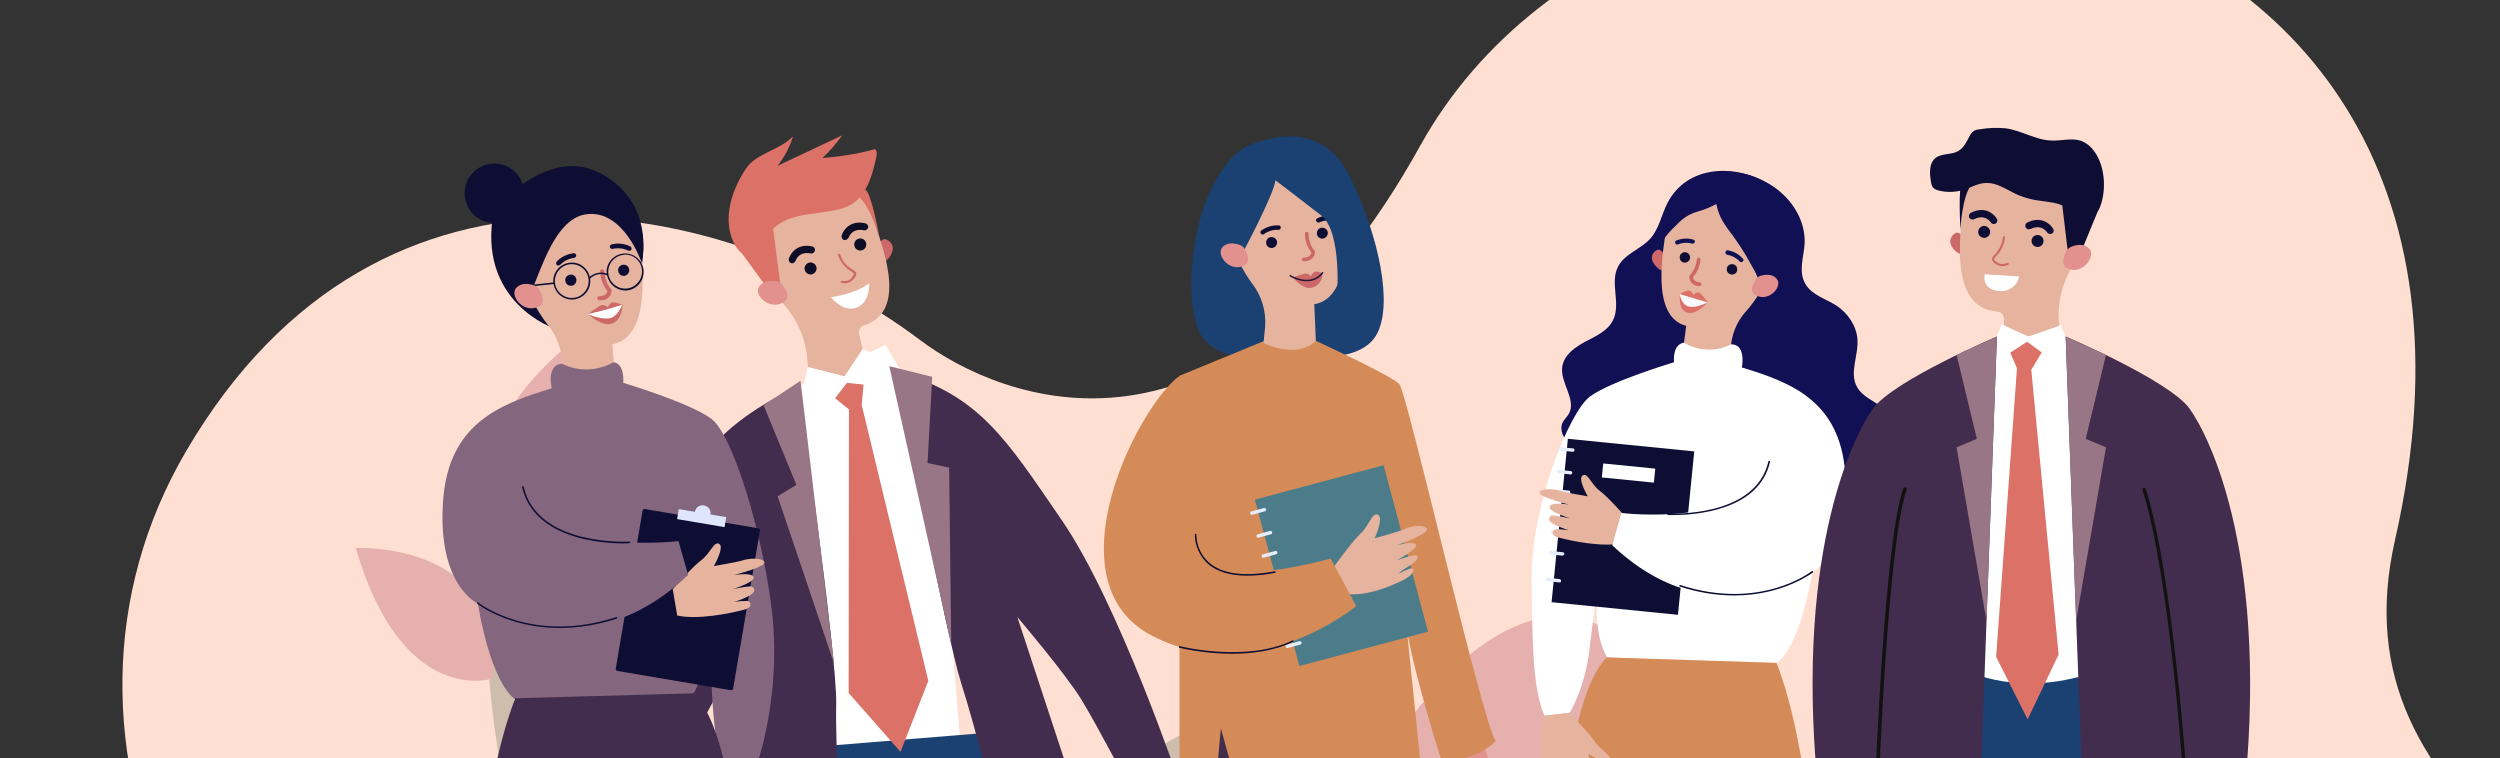 <?xml version="1.0" encoding="utf-8"?>
<!-- Generator: Adobe Illustrator 24.2.3, SVG Export Plug-In . SVG Version: 6.00 Build 0)  -->
<svg version="1.1" id="圖層_1" xmlns="http://www.w3.org/2000/svg" xmlns:xlink="http://www.w3.org/1999/xlink" x="0px" y="0px"
	 viewBox="0 0 960.6 291.4" style="enable-background:new 0 0 960.6 291.4;" xml:space="preserve">
<rect x="0" y="0" width="960.6" height="291.4" fill="#333333" stroke="none"/>
<style type="text/css">
	.st0{clip-path:url(#SVGID_2_);}
	.st1{fill:#FFDFD2;}
	.st2{fill:#CCBDAD;}
	.st3{fill:#E5B0AE;}
	.st4{fill:#FFFFFF;}
	.st5{fill:#1A4172;}
	.st6{fill:#432D4E;}
	.st7{fill:#CD6868;}
	.st8{fill:#E5B39E;}
	.st9{fill:#0D0D25;}
	.st10{fill:#DC7167;}
	.st11{fill:#E2918F;}
	.st12{fill:#D48B57;}
	.st13{fill:#4C7C89;}
	.st14{fill:#E7ECFB;}
	.st15{fill:#0E0E35;}
	.st16{fill:#24153B;}
	.st17{fill:#121054;}
	.st18{fill:#F9F9FB;}
	.st19{fill:#84667F;}
	.st20{fill:#DEE5FC;}
	.st21{fill:#121212;}
	.st22{fill:#997686;}
</style>
<g id="圖層_5_1_">
	<g>
		<g>
			<defs>
				<rect id="SVGID_1_" x="-100.8" y="-43.9" width="1101.4" height="362"/>
			</defs>
			<clipPath id="SVGID_2_">
				<use xlink:href="#SVGID_1_"  style="overflow:visible;"/>
			</clipPath>
			<g class="st0">
				<path class="st1" d="M160.1,450c-19.1-7.6-36-19.7-49.3-35.4C94,394.9,79,373.2,67.5,349.4c-27.6-57.1-28.3-121,4.1-176.2
					c75.5-128.8,211-95.9,282-42.5C383.8,153.5,471.4,190,545.7,56c91.8-165.5,438.5-130,374.6,151.3c-12.3,54,11.3,89,47.4,122.6
					c25.8,24.1,41.7,57.8,28,94c-12.5,33.1-39.3,61.8-71.5,71.4c-25.7,7.7-53,4.1-79.5,0.6c-131.1-17.3-266.1-38.4-398.4-38.4
					c-50.1-0.3-100.3,4.1-150.2,4.3C250.1,462,204.1,467.9,160.1,450z"/>
				<path class="st2" d="M412.1,508.5c33.3-42.9,115.5-160,69.9-217.6c-17.4-21.9-56.2-13.2-63.1,72
					c-4.9,59.8-27.2,119.8-37.8,145.6H412.1z"/>
				<path class="st3" d="M632.4,262.1c-13.1-38.3-70.2-45.3-121,67.7c-35,77.8-93,147.9-120.5,178.7h66
					C532.5,456.6,663,351.7,632.4,262.1z"/>
				<path class="st2" d="M264.6,497.6c-64.3-157.4-84.2-268.8-57.4-323.1c1.1-2.2,0.2-4.8-2-5.9c-2.2-1.1-4.8-0.2-5.9,2
					c-16.1,32.7-16.6,83.8-1.5,151.9c11,49.7,30.3,108.5,57.4,175.1H264.6z"/>
				<path class="st3" d="M189.4,260.7c0,0-34.7,11.6-52.7-50.1C136.7,210.5,194.8,207.8,189.4,260.7z"/>
				<path class="st3" d="M197,293c0,0-13.5-34,47.1-55.4C244.1,237.6,250.1,295.4,197,293z"/>
				<path class="st3" d="M194.7,198.6c0,0-24.1-27.5,26-68C220.7,130.6,245.6,183.2,194.7,198.6z"/>
				<polygon class="st4" points="340.3,132.5 306.8,148.4 300.5,169.8 314.7,292.9 369.3,289.3 359.2,164.8 				"/>
				<path class="st5" d="M391,280.6c0,0,12.5,60.8,0.3,282l-31.8,4c0,0-19.7-197.2-22.2-199.8S298,561.3,298,561.3l-33.8-2.9
					l21.6-269.2L391,280.6z"/>
				<path class="st6" d="M306.8,148.3c0,0,14.9,103.8,14.5,122.1s2.2,55.7,2.2,55.7l-42.2-1.2l2.1-72.2c0,0-15.4,26.3-19.4,37.8
					s-12.2,43.7-12.2,43.7l-23.7-2.1c0,0,2.8-73.2,18.5-110.1S268.6,166.6,306.8,148.3z"/>
				<path class="st7" d="M337.4,94.7c0,0,1.2-3.5,3.1-2.7c4.8,2.1,1.8,7.1-0.6,8.6L337.4,94.7z"/>
				<path class="st8" d="M335.5,83.4L335.5,83.4c-0.1-0.3-0.1-0.6-0.2-1c-3.4-13.4-17.1-21.5-30.5-18.1s-21.5,17.1-18.1,30.5
					c0.9,3.4,2.4,6.5,4.6,9.3c3.7,5.1,6.9,9.5,10,13c5.1,5.8,8.3,13.2,8.9,20.9l0.5,6.1c17,4.1,21.9-5,21.9-5l-2.5-10.8
					c-0.3-1.4,0.5-2.8,1.9-3.3l0,0C350.2,119.3,337.6,91.8,335.5,83.4z"/>
				<path class="st9" d="M313.7,102.6c-0.3-1.2-1.6-2-2.8-1.7c-1.2,0.3-2,1.6-1.7,2.8c0.3,1.2,1.6,2,2.8,1.7
					C313.2,105.1,314,103.8,313.7,102.6L313.7,102.6z"/>
				<path class="st9" d="M332.8,93.4c-0.3-1.3-1.6-2-2.8-1.7c-1.3,0.3-2,1.6-1.7,2.8c0.3,1.3,1.6,2,2.8,1.7l0,0
					C332.3,95.9,333.1,94.7,332.8,93.4z"/>
				<path class="st9" d="M304.7,101.1c-0.2,0.1-0.5,0.1-0.7,0c-0.7-0.2-1.1-1-0.9-1.7c0.7-2.2,3.4-6,9.1-4.7c0.7,0.2,1.1,1,0.9,1.7
					c-0.2,0.6-0.8,1.1-1.5,1c-4.7-1-5.9,2.7-5.9,2.8C305.5,100.6,305.1,101,304.7,101.1z"/>
				<path class="st9" d="M325,92.2c-0.2,0.1-0.5,0.1-0.7,0c-0.7-0.2-1.1-1-0.9-1.7l0,0c0.6-2.2,3.4-6,9.1-4.7
					c0.7,0.2,1.2,0.9,1.1,1.6c-0.2,0.7-0.9,1.2-1.6,1.1c-4.7-1-5.9,2.7-5.9,2.8C325.8,91.7,325.5,92,325,92.2z"/>
				<polygon class="st10" points="284.9,97.1 295.7,111.9 299.9,109.9 297.1,88 				"/>
				<path class="st11" d="M300.4,109.2c-0.6-0.7-1.4-1.1-2.3-1.2c-1.9-0.2-5-0.2-6.5,2.3c-2.2,3.8,5.8,10.1,10.7,4.7
					C302.3,114.9,303.6,112.8,300.4,109.2z"/>
				<path class="st7" d="M327.4,107.8c-1.2,1-2.7,1.3-4.1,0.9c-0.2-0.1-0.3-0.3-0.3-0.5c0.1-0.2,0.3-0.3,0.5-0.3
					c1.6,0.4,3.4-0.3,4.2-1.8c0.2-0.3,0.3-0.6,0.4-0.9c-0.1-0.3-0.5-0.5-1-0.9c-2.4-1.4-4.2-3.7-5.1-6.3c-0.1-0.2,0.1-0.4,0.3-0.5
					c0.2-0.1,0.4,0,0.5,0.2c0.8,2.5,2.5,4.6,4.8,5.9c0.7,0.4,1.3,0.8,1.4,1.4c0.1,0.5-0.1,1.1-0.5,1.5
					C328.1,107.1,327.8,107.5,327.4,107.8z"/>
				<path class="st4" d="M319.3,114.2c0,0,9.5-1.2,14.7-5.4c0,0,0.4,7.5-4.9,9.4S319.3,114.2,319.3,114.2z"/>
				<path class="st10" d="M329.2,75c0,0,4.1,1.6,8.7,16.1c0,0-3-16.7-5.3-18.1S329.2,75,329.2,75z"/>
				<path class="st10" d="M286.4,65.1c4-6.3,13.2-7.3,18.3-12.7c-1.2,4.1-3.3,7.9-5.9,11.3L323.6,52c-2.2,3.1-4.8,6.1-7.6,8.7
					c6.9-0.5,13.7-1.6,20.3-3.4c0.8,0.9,0.6,2.4,0.3,3.6c-1.5,6.7-3.6,14.1-9.4,17.6c-1.9,1.1-3.9,1.8-6,2.2
					c-8.2,1.8-17.8,1.2-23.9,7c-2.8,2.7-5.6,10.9-10.3,10.5C282.9,97.9,273.8,84.7,286.4,65.1z"/>
				<polygon class="st10" points="331.9,146.8 331.1,155.6 326.3,157.4 320.1,152.4 324.8,146.2 				"/>
				<polygon class="st4" points="308.9,147.4 310.4,141 324.5,144.6 331.4,134.2 334.4,135.3 334.9,148.1 325.4,147.1 319.9,154.3 
									"/>
				<polygon class="st10" points="331.1,155.6 356.7,261.6 346,288.9 326.1,266.3 326.2,155.9 				"/>
				<path class="st11" d="M559.2,285.7c0,0-5.5,9.5-6.7,13.3s-5.3,6.7-3.4,8.1s7-4.5,7-4.5s1.4,8.1,1.4,10.7s1.3,7.1,3.2,7.2
					s0.8-12.2,0.8-12.2s1.9,10.3,3.6,10.8s1.2-12.9,1.2-12.9s1.5,11.1,2.4,11.8s1.9-0.3,2.3-4.4c0.2-2.8,0.2-5.5-0.2-8.3
					c0,0,1.6,7.7,2.1,8.5s1.8,1.6,1.8-4.4s-2.2-19.1-5.9-25.2L559.2,285.7z"/>
				<path class="st5" d="M484.3,54.6c0,0,22.8-10,34.2,13s17,49.8,10.3,61.2s-28.8,8-28.8,8s-26.6,5.4-37.1-6S457.4,60.9,484.3,54.6
					z"/>
				<polygon class="st6" points="541.2,300.8 549.7,459 459.6,462 456.2,300.8 464,270.5 509.6,261.1 				"/>
				<path class="st12" d="M453.2,144.4l32.3-13.3l20-0.2c0,0,29.3,13.5,32.2,16.7s32.1,130.9,37,137.1c0,0-6.4,7.6-20.8,7.6
					c0,0-9.8-30.4-13.3-50l7.2,70.2c0,0-44.1,12.1-68.9,2.9l-9.8-35.6l-3.2,35.3c-4.1,1.1-8.5,1.4-12.7,1L453.2,144.4z"/>
				
					<rect x="489.9" y="184.5" transform="matrix(0.966 -0.258 0.258 0.966 -38.664 140.133)" class="st13" width="51.2" height="66.2"/>
				<path class="st14" d="M485.9,196.5l-4.7,1.3c-0.4,0.1-0.7-0.1-0.8-0.5c-0.1-0.4,0.1-0.7,0.5-0.8l4.7-1.3
					c0.4-0.1,0.7,0.1,0.9,0.4c0.1,0.4-0.1,0.7-0.4,0.9C486,196.5,486,196.5,485.9,196.5z"/>
				<path class="st14" d="M488.3,205.3l-4.7,1.3c-0.4,0.1-0.7-0.1-0.8-0.5c-0.1-0.4,0.1-0.7,0.5-0.8l0,0l4.7-1.3
					c0.4-0.1,0.7,0.1,0.8,0.5l0,0C488.9,204.9,488.7,205.2,488.3,205.3L488.3,205.3z"/>
				<path class="st14" d="M490.3,213l-4.7,1.3c-0.4,0.1-0.7-0.1-0.8-0.5c-0.1-0.4,0.1-0.7,0.5-0.8l0,0l4.7-1.3
					c0.4-0.1,0.7,0.1,0.8,0.5l0,0C490.9,212.6,490.7,212.9,490.3,213z"/>
				<path class="st14" d="M492.5,221.1l-4.7,1.3c-0.4,0.1-0.7-0.1-0.9-0.4c-0.1-0.4,0.1-0.7,0.4-0.9h0.1l4.7-1.3
					c0.4-0.1,0.7,0.1,0.9,0.4c0.1,0.4-0.1,0.7-0.4,0.9C492.5,221.1,492.5,221.1,492.5,221.1z"/>
				<path class="st14" d="M494.6,229.1l-4.7,1.3c-0.4,0.1-0.7-0.1-0.8-0.5c-0.1-0.4,0.1-0.7,0.5-0.8l0,0l4.7-1.3
					c0.4-0.1,0.7,0.1,0.8,0.5C495.2,228.7,495,229,494.6,229.1z"/>
				<path class="st14" d="M496.8,237.2l-4.8,1.3c-0.4,0.1-0.7-0.2-0.8-0.5c-0.1-0.3,0.1-0.7,0.4-0.8l4.7-1.3
					c0.4-0.1,0.7,0.1,0.9,0.4C497.4,236.6,497.2,237,496.8,237.2C496.8,237.1,496.8,237.2,496.8,237.2L496.8,237.2z"/>
				<path class="st14" d="M499.5,247.7l-4.7,1.3c-0.4,0.1-0.7-0.1-0.8-0.5l0,0c-0.1-0.4,0.1-0.7,0.5-0.8l4.7-1.3
					c0.4-0.1,0.7,0.1,0.9,0.4c0.1,0.4-0.1,0.7-0.4,0.9C499.6,247.6,499.6,247.6,499.5,247.7L499.5,247.7z"/>
				<path class="st8" d="M512.6,217.7c0,0,7-9.8,10.3-12.8s4.3-8.3,6.6-7.1s-1.3,9-1.3,9s8.8-2.3,11.4-3.5s7.7-2,8.7-0.1
					s-11.8,6.4-11.8,6.4s6.4-1.9,7.6-0.4s-7.6,6.2-7.6,6.2s6.6-2.5,7.7-1.9s0.5,2-3.3,4.3s-3.2,2.5-3.2,2.5s3.7-2,4.8-1.9
					s1.5,2.3-4.6,5.1s-13.5,5.6-21.4,4.7L512.6,217.7z"/>
				<path class="st12" d="M453.2,144.4c-16.3,12.1-50.2,79.3-10.5,99.9s78.4-11.4,78.4-11.4l-9.8-18.3c0,0-42.8,12.4-49.3-1
					s-0.3-26.4-0.3-26.4S454.2,148,453.2,144.4L453.2,144.4z"/>
				<path class="st7" d="M515.9,92.2c0,0,1.8-3,3.4-1.9c4.1,2.9,0,7.1-2.6,8.1L515.9,92.2z"/>
				<path class="st8" d="M489.5,54.6c-13.2,1.5-22.7,13.4-21.2,26.6c0.3,2.8,1.1,5.6,2.4,8.1c3.7,8.2,6.8,14.9,10.4,19.6
					c3.7,4.8,5.5,10.8,5,16.8l-0.6,6.1c14.3,6.4,20.1-0.9,20.1-0.9l-0.6-14l0,0c15-2.5,11.7-30.4,11.4-38.6l0,0c0-0.3,0-0.6,0-0.9
					c-0.6-13.3-11.9-23.6-25.2-22.9C490.6,54.5,490,54.5,489.5,54.6z"/>
				<path class="st15" d="M510.2,89.7c0.1-1.2-0.8-2.1-2-2.2s-2.1,0.8-2.2,2s0.8,2.1,2,2.2C509.1,91.7,510.1,90.8,510.2,89.7
					L510.2,89.7z"/>
				<path class="st15" d="M490.7,93.3c0.1-1.2-0.8-2.1-2-2.2s-2.1,0.8-2.2,2s0.8,2.1,2,2.2C489.7,95.3,490.7,94.4,490.7,93.3z"/>
				<path class="st7" d="M508.1,105.1c0,0-1.9-1.1-2.9-0.7c-0.7,0.4-1.2,1-1.5,1.8c-0.5-0.7-1.2-1.1-2.1-1.1
					c-1.7,0.4-3.3,0.9-4.8,1.5c0,0,3.9,5.2,7.7,3.8c2.2-0.7,3.6-2.7,3.6-5L508.1,105.1z"/>
				<path class="st16" d="M504.7,107.7c-4.4,1.4-9-1.4-9.1-1.5s-0.2-0.3-0.1-0.4s0.3-0.2,0.4-0.1c0.3,0.2,7.6,4.6,12.1-1.1
					c0.1-0.1,0.3-0.1,0.4,0s0.1,0.3,0,0.4C507.5,106.3,506.2,107.2,504.7,107.7z"/>
				<path class="st15" d="M485.2,90.1c-0.3,0-0.5-0.1-0.7-0.3c-0.3-0.4-0.3-0.9,0.1-1.2l0,0c1.9-1.4,4.3-2.1,6.7-2
					c0.5,0,0.9,0.4,0.8,0.9l0,0c0,0.5-0.4,0.8-0.9,0.8c-2-0.1-3.9,0.5-5.5,1.6C485.6,90.1,485.4,90.1,485.2,90.1z"/>
				<path class="st15" d="M506.4,85.5c-0.5-0.1-0.8-0.6-0.7-1c0-0.3,0.2-0.5,0.4-0.6c2.2-1.1,4.6-1.4,7-0.8c0.5,0.1,0.8,0.6,0.7,1
					l0,0c-0.1,0.4-0.5,0.7-1,0.7c-1.9-0.4-3.9-0.2-5.7,0.6C506.9,85.5,506.6,85.6,506.4,85.5z"/>
				<path class="st7" d="M502.1,100.3c1.8-0.2,3.1-1.7,3.2-3.5c0-0.2-0.1-0.4-0.2-0.5c-2.4-2.6-2.3-6.6-2.3-6.6
					c0-0.4-0.4-0.7-0.8-0.6c-0.3,0-0.6,0.3-0.6,0.6c0,2.7,0.9,5.3,2.5,7.4c-0.1,0.6-0.7,1.9-3,1.9c-0.4,0-0.7,0.3-0.7,0.7l0,0
					c0,0.4,0.3,0.7,0.7,0.7C501.2,100.5,501.6,100.4,502.1,100.3z"/>
				<path class="st5" d="M490.1,69.3c0,0,9.4,7.1,17.6,13.5c8.2,6.5,6,32.2,6,32.2l8.8-22c0,0-3.1-44.5-33.4-39.8S467,89.9,472,96.2
					s5.2,1.5,5.2,1.5S489.3,75.1,490.1,69.3z"/>
				<path class="st11" d="M478.3,95.7c-0.4-0.8-1.1-1.3-2-1.6c-1.7-0.6-4.7-1.2-6.6,0.9c-2.8,3.1,3.5,10.6,9.2,6.5
					C479,101.5,480.6,99.8,478.3,95.7z"/>
				<path class="st15" d="M479.2,221.2c-6.4,0-11.5-1.5-15-4.5c-3.2-2.9-5.1-7-5.1-11.3c0-0.2,0.1-0.3,0.3-0.3l0,0
					c0.2,0,0.3,0.2,0.3,0.3l0,0c0,4.1,1.8,8.1,4.9,10.8c5.1,4.4,13.6,5.5,25.2,3.3c0.2,0,0.3,0.1,0.4,0.2c0,0.2-0.1,0.3-0.2,0.4l0,0
					C486.5,220.8,482.9,221.2,479.2,221.2z"/>
				<path class="st15" d="M473.5,251.2c-6.8,0-13.7-0.8-20.3-2.3c-0.2,0-0.3-0.2-0.2-0.4c0-0.2,0.2-0.3,0.4-0.2l0,0
					c0.3,0.1,25.6,6.3,43.2-2.2c0.2-0.1,0.3,0,0.4,0.1c0.1,0.2,0,0.3-0.1,0.4C489.6,250.1,481.1,251.2,473.5,251.2z"/>
				<path class="st17" d="M600.3,140.8c-1,6.2,5.6,12.8,2.5,18.2c-0.7,1.2-1.8,2.2-2.4,3.4c-1.3,2.8,0.3,6.3,2.9,7.9s6,1.6,9,0.9
					s5.9-1.9,8.8-2.7c6.7-1.7,13.7-0.9,20.6-1s14.2-1.2,20.9,0.5c7.8,2,14.2,7.4,21.2,11.6c7.1,4.3,14.8,7.3,22.9,8.9
					c4.2,0.8,8.7,1.3,12.8,0c8.2-2.6,12.8-11.8,11.2-19.9c-1-4.7-3.6-8.9-7.3-11.9c-3.3-2.7-7.8-4.2-9.9-8.1
					c-3-5.4,0.7-12.1,0.2-18.3c-0.4-5.2-3.8-10.1-8.1-12.9c-4-2.6-9.3-3.9-11.9-8.3c-2.8-4.8-0.6-10.3-0.3-15.4
					c0.4-7.3-3.2-14.4-8.6-19.3c-1.6-1.5-3.4-2.8-5.3-3.9c-12.8-7.5-31.2-7.2-38.8,7.5c-2.3,4.5-3.2,9.9-6.6,13.7
					c-3.7,4.1-9.9,5.8-12.4,10.8c-3.2,6.2,1.2,14.2-1.9,20.5c-2,4.1-6.5,6.1-10.5,8.2S601,136.3,600.3,140.8z"/>
				<path class="st7" d="M639.7,98.2c0,0-1.5-3-3.1-2.1c-4.1,2.4-0.6,6.7,1.8,7.9L639.7,98.2z"/>
				<path class="st8" d="M667.3,67.5c12.4,2.5,20.4,14.5,17.9,26.8c-0.5,2.6-1.5,5.2-2.9,7.5c-4.1,7.5-7.5,13.5-11.3,17.7
					c-3.9,4.2-6,9.8-6,15.5l0.1,5.8c-14,4.9-18.9-2.4-18.9-2.4l1.7-13.2l0,0c-14-3.5-8.7-29.6-7.7-37.3l0,0c0-0.3,0-0.6,0.1-0.9
					c1.6-12.5,13.1-21.3,25.6-19.7C666.3,67.4,666.8,67.4,667.3,67.5z"/>
				<path class="st17" d="M666,90.8c2.3,3.2,4.5,6.6,6.4,10.1c2.1,3.6,4.3,7.5,4.3,11.7c4-2.3,6.9-6.2,9.4-10.1
					c1.2-1.8,2.2-3.7,2.9-5.8c0.8-2.9,0.5-6.1,0.1-9.1c-0.5-3.9-1-8-3.2-11.3c-1.5-2.1-3.5-3.9-5.8-5.2c-5.1-3.4-11.1-5.2-17.2-5.2
					c-6.2,0-12.1,2.4-16.5,6.8c-5.4,5.7-7,13.9-8.3,21.6c1.2-3.1,3.7-5.6,6.1-7.9c1.5-1.6,3.2-3,5.2-4c3.4-1.6,4.2-1,10.1-4
					C660.4,83.5,663,86.8,666,90.8z"/>
				<path class="st11" d="M674.7,107.3c0.5-0.7,1.2-1.2,2-1.4c1.6-0.4,4.5-0.8,6.1,1.4c2.4,3.1-4.1,9.8-9.2,5.4
					C673.6,112.7,672.2,110.9,674.7,107.3z"/>
				<path class="st15" d="M645.4,98.9c0-1.1,0.9-2,2-2s2,0.9,2,2s-0.9,2-2,2c0,0,0,0-0.1,0C646.2,100.9,645.4,100,645.4,98.9z"/>
				<path class="st15" d="M663.5,103.4c0-1.1,1-2,2.1-1.9c1.1,0,2,1,1.9,2.1c0,1.1-1,2-2.1,1.9l0,0
					C664.3,105.4,663.4,104.5,663.5,103.4z"/>
				<path class="st17" d="M668.9,100.7c0.4,0.1,0.9-0.2,1-0.6c0.1-0.2,0-0.5-0.2-0.7c-1.5-1.7-3.6-2.9-5.8-3.2
					c-0.4-0.1-0.9,0.2-0.9,0.7l0,0c-0.1,0.5,0.2,0.9,0.7,1l0,0c1.8,0.3,3.5,1.2,4.8,2.6C668.5,100.6,668.7,100.7,668.9,100.7z"/>
				<path class="st17" d="M650.7,93.6c0.2-0.1,0.4-0.3,0.5-0.5c0.2-0.4-0.1-0.9-0.5-1l0,0c-2.2-0.7-4.5-0.5-6.6,0.3
					c-0.4,0.2-0.6,0.7-0.4,1.1s0.7,0.6,1.1,0.4l0,0c1.7-0.7,3.6-0.8,5.4-0.3C650.3,93.6,650.5,93.6,650.7,93.6z"/>
				<path class="st7" d="M651.9,109.8c-1.7-0.4-2.8-1.8-2.8-3.5c0-0.2,0.1-0.3,0.2-0.5c1.5-1.7,2.5-3.8,2.7-6.1
					c0-0.4,0.4-0.7,0.7-0.7l0,0c0.4,0,0.7,0.4,0.7,0.7c-0.2,2.5-1.2,4.9-2.9,6.8c0.1,0.6,0.5,1.9,2.7,2c0.4,0.1,0.6,0.4,0.6,0.8
					c-0.1,0.3-0.3,0.6-0.7,0.6C652.7,110,652.3,109.9,651.9,109.8z"/>
				<path class="st10" d="M645.4,113c0,0,2.8-1.7,3.8-1.3c0.7,0.4,1.2,1,1.4,1.7c0.5-0.7,1.2-1,2-1c1.2,0.1,3.5,3.8,3.5,3.8
					s-4.2,5-7.8,3.9s-2.8-6.8-2.8-6.8L645.4,113z"/>
				<path class="st18" d="M645.4,113l10.7,3.2c0,0-4.3,2.3-7.2,1.6S645.4,113,645.4,113z"/>
				<path class="st4" d="M669.3,141.2c0,0,1.8-8.9-4.1-8.9c-5.7,2.9-12.6,2.7-18.1-0.6c0,0-4.3-0.1-3.9,7.5c0,0-24.1,7.2-32.2,13.1
					s-22.9,42.8-22.5,70.7c0.3,23.5,0.3,40.9,4.9,52l9.7-1.1c0,0,5.9-9.4,7.6-24.1c0.9-8.1,3.1-23.8,3.1-23.8s-2,17.5,3.8,26.7
					l65.1,2c0,0,8.3-4.1,13.7-35c0,0,15.1-6.7,12.6-38.1C706.8,154.4,688.9,147.1,669.3,141.2z"/>
				<path class="st12" d="M617.5,252.6c0,0-12.9,9.6-15.3,57.7s13.6,179,13.6,179l27.8,1.5c0,0-3.3-175.3,1.1-175.8S678,490,678,490
					l25.5-1.5c0,0,2.8-174-20.9-233.8L617.5,252.6z"/>
				
					<rect x="592.1" y="178" transform="matrix(9.931535e-02 -0.995 0.995 9.931535e-02 360.262 802.851)" class="st15" width="63.1" height="48.8"/>
				<path class="st14" d="M604.3,173.6l-4.7-0.5c-0.4,0-0.6-0.4-0.6-0.7c0-0.4,0.4-0.6,0.7-0.6l4.7,0.5c0.4,0,0.6,0.4,0.6,0.7
					C604.9,173.4,604.6,173.6,604.3,173.6z"/>
				<path class="st14" d="M603.4,182.3l-4.7-0.5c-0.4,0-0.6-0.4-0.6-0.7c0-0.4,0.4-0.6,0.7-0.6l4.7,0.5c0.4,0,0.6,0.3,0.6,0.7
					C604.1,182.1,603.7,182.4,603.4,182.3z"/>
				<path class="st14" d="M602.6,189.8l-4.6-0.5c-0.4,0-0.6-0.4-0.6-0.7c0-0.4,0.4-0.6,0.7-0.6l4.7,0.5c0.4,0,0.6,0.4,0.6,0.7
					C603.3,189.6,603,189.8,602.6,189.8C602.7,189.8,602.7,189.8,602.6,189.8z"/>
				<path class="st14" d="M601.8,197.7l-4.6-0.5c-0.4,0-0.6-0.4-0.6-0.7s0.3-0.6,0.7-0.6l0,0l4.7,0.5c0.4,0,0.6,0.3,0.6,0.7
					C602.6,197.5,602.3,197.7,601.8,197.7C601.9,197.7,601.9,197.7,601.8,197.7L601.8,197.7z"/>
				<path class="st14" d="M601.1,205.6l-4.6-0.5c-0.4,0-0.6-0.3-0.6-0.7l0,0c0-0.4,0.4-0.6,0.7-0.6l4.6,0.5c0.4,0,0.6,0.3,0.6,0.7
					l0,0C601.7,205.4,601.4,205.7,601.1,205.6z"/>
				<path class="st14" d="M600.3,213.5l-4.6-0.5c-0.4,0-0.6-0.3-0.6-0.7s0.3-0.6,0.7-0.6h0.1l4.6,0.5c0.4,0,0.6,0.4,0.6,0.7
					C600.9,213.3,600.6,213.5,600.3,213.5L600.3,213.5z"/>
				<path class="st14" d="M599.2,223.8l-4.7-0.5c-0.4,0-0.6-0.4-0.6-0.7c0-0.4,0.3-0.6,0.7-0.6l0,0l4.6,0.5c0.4,0,0.6,0.4,0.6,0.7
					C599.9,223.6,599.6,223.8,599.2,223.8C599.3,223.8,599.3,223.8,599.2,223.8z"/>
				
					<rect x="623.1" y="171.7" transform="matrix(9.931535e-02 -0.995 0.995 9.931535e-02 382.764 786.384)" class="st4" width="5.4" height="20.1"/>
				<path class="st8" d="M625.2,199.3c0,0-7.2-8.3-10.5-10.7s-4.6-7.2-6.6-5.9s2,8,2,8s-8.1-1.3-10.6-2.1s-7.2-1.1-7.9,0.6
					s11.3,4.7,11.3,4.7s-7.1-1.3-7.5,0.9c-0.3,1.8,8,4.4,8,4.4c-2.2-0.5-4.5-0.9-6.7-1.2c-1.4,0.1-2.8,2,0.9,3.7
					c1.6,0.8,3.4,1.5,5.1,2c-1.7-0.2-3.4-0.4-5.1-0.3c-1,0.2-2.2,2.2,1.1,3.1c5.8,1.6,17.6,3.8,24.6,2.2L625.2,199.3z"/>
				<path class="st4" d="M696.3,219.7c0,0-38.3,26.4-76.8-10.2l3.5-12.4c0,0,49.1,6.1,58-19.8L696.3,219.7z"/>
				<path class="st15" d="M666.4,228.8c-7.1,0-14.1-1.2-20.9-3.4c-0.2-0.1-0.3-0.2-0.2-0.4s0.2-0.3,0.4-0.2l0,0
					c30.7,10,50.2-5.1,50.4-5.3c0.1-0.1,0.3-0.1,0.5,0c0.1,0.1,0.1,0.3,0,0.5l0,0C696.4,220,685.2,228.8,666.4,228.8z"/>
				<path class="st15" d="M643.1,197.9c-1.4,0-2.2,0-2.2,0c-0.2,0-0.3-0.1-0.3-0.3l0,0c0-0.2,0.2-0.3,0.3-0.3l0,0
					c0.3,0,33.6,1.9,38.6-20c0-0.2,0.2-0.3,0.4-0.2c0.2,0,0.3,0.2,0.2,0.4l0,0C675.8,196.4,650.8,197.9,643.1,197.9z"/>
				<path class="st8" d="M603,273.9c0,0,7.7,7.8,9.9,11.2s6.8,5.1,5.4,7s-7.9-2.5-7.9-2.5s0.8,8.2,1.4,10.7s0.6,7.2-1.2,7.8
					s-3.9-11.6-3.9-11.6s0.8,10.4-0.8,11.3s-4.5-12.2-4.5-12.2s1.4,11.1,0.7,12s-1.9,0.2-3.3-3.6c-0.9-2.6-1.6-5.3-1.9-8.1
					c0,0,0.4,7.9,0.1,8.8s-1.4,2.1-2.9-3.8s-2.8-19.1-0.7-25.9L603,273.9z"/>
				<path class="st15" d="M213.2,126.3c0,0-30.4-10-23.4-45.7c0,0,20.1-24.3,40.1-14.4s17.4,29.9,17,32.5S213.2,126.3,213.2,126.3z"
					/>
				<path class="st8" d="M217.5,68.3c-13.6,1.9-23.1,14.5-21.1,28.1c0.4,2.9,1.3,5.7,2.7,8.3c4.1,8.4,7.4,15.1,11.3,20
					c4,4.8,6,11,5.6,17.2l-0.4,6.3c15,6.1,20.8-1.5,20.8-1.5l-1.1-14.4l0,0c15.5-3,11.3-31.7,10.6-40.2l0,0c0-0.3,0-0.6-0.1-1
					c-1-13.7-13-24-26.7-23C218.6,68.2,218.1,68.3,217.5,68.3z"/>
				<path class="st15" d="M241.8,103.9c0-1.2-0.9-2.2-2.1-2.2c-1.2,0-2.2,0.9-2.2,2.1s0.9,2.2,2.1,2.2
					C240.7,106.1,241.7,105.1,241.8,103.9L241.8,103.9z"/>
				<path class="st15" d="M221.5,107.7c0-1.2-0.9-2.2-2.1-2.2c-1.2,0-2.2,0.9-2.2,2.1s0.9,2.2,2.1,2.2
					C220.5,109.9,221.4,108.9,221.5,107.7L221.5,107.7z"/>
				<path class="st15" d="M214.7,102c-0.5,0.1-1-0.2-1-0.7c0-0.3,0-0.5,0.2-0.8c1.7-1.8,4-2.9,6.5-3.2c0.5-0.1,0.9,0.3,1,0.8l0,0
					c0,0.5-0.3,0.9-0.8,1c-2,0.2-3.9,1.2-5.3,2.6C215.1,101.8,214.9,101.9,214.7,102z"/>
				<path class="st15" d="M234.9,95.6c-0.5-0.2-0.7-0.7-0.5-1.2c0.1-0.2,0.3-0.4,0.6-0.5c2.4-0.6,5-0.3,7.2,0.8
					c0.4,0.2,0.6,0.8,0.4,1.2c-0.2,0.4-0.8,0.6-1.2,0.4c-1.8-0.9-3.9-1.1-5.9-0.7C235.3,95.7,235.1,95.6,234.9,95.6z"/>
				<path class="st7" d="M231.8,115.3c1.8-0.3,3.2-1.8,3.2-3.7c0-0.2-0.1-0.4-0.2-0.5c-2.5-2.6-2.6-6.8-2.6-6.8
					c0-0.4-0.4-0.8-0.8-0.8c-0.4,0-0.8,0.3-0.8,0.7l0,0c0.1,2.8,1,5.4,2.8,7.6c-0.1,0.6-0.6,2-3.1,2c-0.4,0-0.8,0.3-0.8,0.8
					c0,0.4,0.3,0.8,0.8,0.8l0,0C230.9,115.4,231.4,115.3,231.8,115.3z"/>
				<path class="st15" d="M202.2,112.9c3,4,7.7-28,22.6-30.5s21.9,18.9,21.9,18.9s2.5-12.7-3.8-22.1s-21.6-17.8-35.8-9
					S188.1,93.6,202.2,112.9z"/>
				<path class="st15" d="M201.2,72.3c-1.1-6.2-7-10.4-13.2-9.3s-10.4,7-9.3,13.2c1.1,6.2,7,10.4,13.2,9.3l0,0
					C198.1,84.4,202.3,78.5,201.2,72.3z"/>
				<path class="st15" d="M212.7,109.2c-0.7-3.9,1.9-7.5,5.8-8.2c3.9-0.7,7.5,1.9,8.2,5.8l0,0l0,0c0.7,3.9-1.9,7.5-5.8,8.2
					c-0.4,0.1-0.8,0.1-1.2,0.1C216.3,115.1,213.3,112.6,212.7,109.2z M226.1,106.9c-0.6-3.5-4-5.9-7.5-5.3s-5.9,4-5.3,7.5
					s4,5.9,7.5,5.3S226.7,110.4,226.1,106.9z"/>
				<path class="st15" d="M233.2,105.7c-0.7-3.9,1.9-7.5,5.8-8.2c3.8-0.7,7.5,1.9,8.2,5.7l0,0l0,0c0.7,3.8-1.8,7.5-5.6,8.3
					c-3.8,0.7-7.5-1.8-8.3-5.6C233.2,105.8,233.2,105.7,233.2,105.7z M239.1,98c-3.5,0.6-5.9,4-5.3,7.5l0,0c0.6,3.5,4,5.9,7.5,5.3
					c1.7-0.3,3.2-1.3,4.2-2.7c1-1.4,1.4-3.2,1.1-4.9l0,0c-0.5-3.1-3.2-5.4-6.4-5.4C239.8,97.9,239.4,98,239.1,98L239.1,98z"/>
				<path class="st15" d="M226.6,107.1c3.6-3.1,6.6-1.3,6.8-1.2l0.3-0.5c0,0-3.5-2.1-7.4,1.2L226.6,107.1z"/>
				
					<rect x="201.6" y="109.1" transform="matrix(0.995 -0.105 0.105 0.995 -10.316 22.3)" class="st15" width="11.3" height="0.6"/>
				<path class="st11" d="M207.2,111.2c-0.5-0.8-1.2-1.3-2.1-1.6c-1.8-0.6-4.9-1.1-6.8,1.1c-2.8,3.3,3.9,10.9,9.7,6.4
					C208,117.1,209.6,115.3,207.2,111.2z"/>
				<path class="st7" d="M239.2,117.1c0,0-3.2-1.3-4.2-0.8c-0.7,0.4-1.2,1.1-1.4,1.9c-0.5-0.7-1.4-1.1-2.2-1
					c-1.4,0.2-5.4,3.5-5.4,3.5s5.2,5,9.2,3.6S239.2,117.1,239.2,117.1L239.2,117.1z"/>
				<path class="st4" d="M225.8,120.7c4.5-1,9-2.2,13.3-3.6c0,0-1.7,4.6-4.9,5.2S225.8,120.7,225.8,120.7z"/>
				<path class="st19" d="M212,149.2c0,0-2.2-9.3,4-9.4c6.3,3.1,13.7,2.8,19.7-0.6c0,0,4.2-0.1,3.8,7.9c0,0,25.4,7.6,33.8,13.8
					s19.9,44.7,23.3,73.9c3.1,26.4-2.6,51.9-7.5,63.7L279,297c0,0-4.7-4.2-5.7-37.6c-0.7-24.6-2.9-20.9-2.9-20.9s2.1,18.4-4,28.1
					l-68.4,2.1c0,0-8.8-4.3-14.4-36.8c0,0-15.9-7-13.3-40.1C172.6,163.1,191.4,155.4,212,149.2z"/>
				<path class="st15" d="M291.4,203l-43.6-7.4c-0.4-0.1-0.8,0.2-0.9,0.6l0,0l-10.3,60.7c-0.1,0.4,0.2,0.8,0.6,0.9l43.6,7.4
					c0.4,0.1,0.8-0.2,0.9-0.6l0,0l10.3-60.7C292.1,203.4,291.8,203.1,291.4,203z"/>
				
					<rect x="267.7" y="189.9" transform="matrix(0.167 -0.986 0.986 0.167 28.219 431.702)" class="st20" width="3.9" height="18.5"/>
				<path class="st20" d="M273,197.7c0.3-1.7-0.8-3.2-2.5-3.5s-3.2,0.8-3.5,2.5s0.8,3.2,2.5,3.5C271.1,200.5,272.7,199.4,273,197.7
					L273,197.7z"/>
				<path class="st6" d="M266.5,266.4c0,0,13.5,10.1,16.1,60.7s-14.3,188.4-14.3,188.4L239,517c0,0,3.5-184.5-1.1-185.1
					S202.8,516,202.8,516l-26.8-1.6c0,0-2.9-183.1,22-246.1L266.5,266.4z"/>
				<path class="st8" d="M258.5,226.4c0,0,7.6-8.7,11-11.2s4.9-7.5,6.9-6.2s-2.1,8.5-2.1,8.5s8.6-1.4,11.1-2.2s7.5-1.1,8.3,0.7
					s-11.9,5-11.9,5s7.5-1.3,7.8,0.9c0.3,1.9-8.4,4.6-8.4,4.6c2.3-0.6,4.7-1,7.1-1.2c1.5,0.1,2.9,2.1-1,3.9
					c-1.7,0.9-3.5,1.6-5.4,2.1c1.8-0.3,3.6-0.4,5.4-0.4c1,0.2,2.3,2.4-1.2,3.3c-6.1,1.7-18.5,4-25.9,2.3L258.5,226.4z"/>
				<path class="st19" d="M183.6,231.7c0,0,40.4,27.8,80.8-10.8l-3.7-13c0,0-51.7,6.4-61-20.8L183.6,231.7z"/>
				<path class="st15" d="M215,241.3c7.5,0,14.9-1.3,22-3.6c0.1,0,0.2-0.2,0.2-0.4l0,0c-0.1-0.1-0.2-0.2-0.4-0.2
					c-32.3,10.6-52.9-5.4-53.1-5.6c-0.1-0.1-0.3-0.1-0.4,0l0,0c-0.1,0.1-0.1,0.3,0,0.4C183.5,232.1,195.3,241.3,215,241.3z"/>
				<path class="st15" d="M239.6,208.8c1.4,0,2.3-0.1,2.3-0.1c0.2,0,0.3-0.1,0.3-0.3s-0.1-0.3-0.3-0.3l0,0c-0.4,0-35.4,2-40.7-21.1
					c0-0.2-0.2-0.3-0.4-0.2c-0.1,0-0.2,0.2-0.2,0.3C205.2,207.2,231.5,208.8,239.6,208.8z"/>
				<polygon class="st5" points="837.7,271.6 844.2,523.5 824.5,522.8 778.9,335.6 755.2,525.5 734.5,523.5 719.6,270.8 
					751.3,246.6 				"/>
				<path class="st7" d="M754.7,91.5c0,0-2-3.1-3.6-1.8c-4.1,3.1,0,7.3,2.7,8.2L754.7,91.5z"/>
				<path class="st8" d="M753.9,80.2L753.9,80.2c0-0.3,0-0.7,0-1c0-13.8,11.2-25,25-25s25,11.2,25,25c0,3.6-0.8,7.2-2.3,10.5
					c-2.3,5.8-4.4,10.8-6.6,15c-3.6,6.9-4.8,14.7-3.5,22.3l1,6c-15.4,8.1-22.3,0.4-22.3,0.4l-0.2-11c0-1.4-1.2-2.6-2.6-2.7l0,0
					C748.2,118.3,753.8,88.8,753.9,80.2z"/>
				<path class="st15" d="M780.6,92.6c0-1.3,1-2.3,2.3-2.3s2.3,1,2.3,2.3s-1,2.3-2.3,2.3l0,0C781.7,94.9,780.6,93.9,780.6,92.6
					L780.6,92.6z"/>
				<path class="st15" d="M760.1,89.1c0-1.3,1.1-2.3,2.3-2.3s2.3,1.1,2.3,2.3c0,1.3-1.1,2.3-2.3,2.3
					C761.2,91.4,760.1,90.4,760.1,89.1z"/>
				<path class="st15" d="M787.8,89.9c0.8,0,1.4-0.6,1.3-1.4c0-0.2-0.1-0.4-0.2-0.6c-1.2-2-4.7-5-9.9-2.4c-0.7,0.3-1,1.1-0.7,1.8
					c0.3,0.7,1.1,1,1.8,0.7c0,0,0,0,0.1,0c4.3-2.1,6.3,1.2,6.4,1.3C786.9,89.7,787.4,89.9,787.8,89.9z"/>
				<path class="st15" d="M766.1,86.1c0.2,0,0.5-0.1,0.7-0.2c0.6-0.4,0.9-1.2,0.5-1.8l0,0c-1.2-2-4.7-5-9.9-2.4
					c-0.7,0.3-1,1.1-0.8,1.8c0.3,0.7,1.1,1,1.8,0.8c0.1,0,0.1-0.1,0.2-0.1c4.3-2.1,6.3,1.2,6.4,1.3
					C765.2,85.8,765.6,86.1,766.1,86.1z"/>
				<polygon class="st15" points="806,81.3 799.1,98.1 794.6,97.2 792,75.4 				"/>
				<path class="st11" d="M793.9,96.6c0.4-0.8,1.1-1.4,2-1.8c1.7-0.7,4.8-1.4,6.8,0.7c3,3.1-3.2,11.2-9.2,7.1
					C793.5,102.7,791.7,100.9,793.9,96.6z"/>
				<path class="st7" d="M767.5,101.8c1.3,0.7,2.9,0.6,4.2-0.1c0.2-0.1,0.2-0.4,0.1-0.6c-0.1-0.2-0.4-0.2-0.6-0.1
					c-1.5,0.8-3.3,0.5-4.5-0.7c-0.4-0.3-0.5-0.6-0.5-0.8s0.3-0.6,0.8-1.1c2-2,3.2-4.6,3.4-7.3c0-0.2-0.2-0.4-0.4-0.4
					s-0.4,0.1-0.4,0.3c-0.2,2.6-1.4,5-3.2,6.9c-0.6,0.6-1,1.1-1,1.7c0.1,0.5,0.4,1,0.8,1.4C766.6,101.3,767.1,101.6,767.5,101.8z"/>
				<path class="st15" d="M757.9,70.5c0,0-3.6,2.5-4.6,17.6c0,0-1.1-16.9,0.8-18.7S757.9,70.5,757.9,70.5z"/>
				<path class="st4" d="M793.7,129.3h-26.4l-10.2,44.2v84.8c0,0,24.2,11.7,56.1-3.6l-9.3-99.3L793.7,129.3z"/>
				<path class="st6" d="M793.7,129.3c0,0,39.8,16.9,47.6,27.7s31.3,57.7,20.5,153.3h-21.4l-0.5-9.9l-39.7,3.9L793.7,129.3z"/>
				<path class="st6" d="M767.3,129.3c0,0-39.8,16.9-47.6,27.7s-31.3,57.7-20.4,153.3h22.4l-0.5-9.9l39.7,3.9L767.3,129.3z"/>
				<path class="st21" d="M839.7,301.5c-0.4,0-0.7-0.3-0.7-0.6c0-0.8-5.1-78.9-15.8-112.7c-0.1-0.4,0.2-0.8,0.5-0.8
					c0.3-0.1,0.7,0.1,0.8,0.4c10.7,34,15.8,112.3,15.9,113.1C840.5,301.2,840.2,301.5,839.7,301.5L839.7,301.5z"/>
				<path class="st21" d="M721.3,300.6L721.3,300.6c-0.4,0-0.7-0.3-0.7-0.7l0,0c0.1-3.8,3.6-92,10.7-112.2c0.1-0.4,0.5-0.5,0.9-0.4
					l0,0c0.4,0.1,0.5,0.5,0.4,0.9C725.5,208.2,722,299,722,300C722,300.3,721.6,300.6,721.3,300.6z"/>
				<polygon class="st10" points="785.2,134.3 780.5,142.1 791,251.5 779.1,276.4 767,252.4 775,141.5 771.6,133.6 780.7,130.2 				
					"/>
				<polygon class="st4" points="793.7,129.3 791.8,125 779.3,129.3 769.1,124.6 767.3,129.3 769.5,137.4 778.9,131.3 788,138 				
					"/>
				<path class="st15" d="M804.2,57.5c-1-1.3-2.4-2.4-3.9-3.1c-3.7-1.7-8-0.2-12.1-0.4c-6.1-0.2-11.5-3.9-17.6-4.7
					c-3.3-0.3-6.7-0.2-10,0.4c-0.7,0-1.4,0.2-2,0.5c-0.7,0.5-1.3,1.1-1.7,1.9c-1.2,2.2-2.2,4.6-4.4,5.9c-2.7,1.6-6.4,0.8-8.8,2.7
					c-2.6,2.1-2.3,6.1-1.7,9.4c0.1,0.6,0.3,1.3,0.6,1.8c0.6,0.7,1.4,1.1,2.3,1.3c3.1,0.8,6.4,0.7,9.4-0.2c3-0.9,5.8-2.7,9-2.7
					c3.9-0.1,7.3,2.3,10.8,4c2.4,1.2,5,2,7.6,2.5c3.2,0.6,6.5,0.7,9.6,1.7c5.3,1.7,13,8.5,15.7,0.8C809.5,72.7,808.8,63,804.2,57.5z
					"/>
				<polygon class="st22" points="809.2,136.4 801.4,168.6 809.2,171.9 797.7,238.7 793.7,129.3 				"/>
				<polygon class="st22" points="751.8,136.4 759.6,168.6 751.8,171.9 763.3,238.7 767.3,129.3 				"/>
				<path class="st4" d="M775.8,106.2l-13.2-0.8c0,0-1.4,5.8,5.4,6.4C771.7,112.3,775.2,109.8,775.8,106.2z"/>
				<path class="st6" d="M408,199.9c21.9,31.9,45.3,101.3,45.3,101.3l-16.2,7.1c0,0-15.2-29-21.4-39.2c-6.2-10.2-24.8-32-24.8-32
					l22.6,68.6L384,316.1c0,0-9.1-36.3-14.7-53.7c-5.6-17.4-25.4-119.9-25.4-119.9C376.3,151.7,386.1,168,408,199.9z"/>
				<polygon class="st22" points="358.2,144.8 356.4,177.9 364.7,179.7 365.5,247.5 341.7,140.7 				"/>
				<polygon class="st22" points="293.4,155.7 306,186.3 298.8,190.7 320.5,255 307.6,146.3 				"/>
			</g>
		</g>
	</g>
</g>
</svg>
